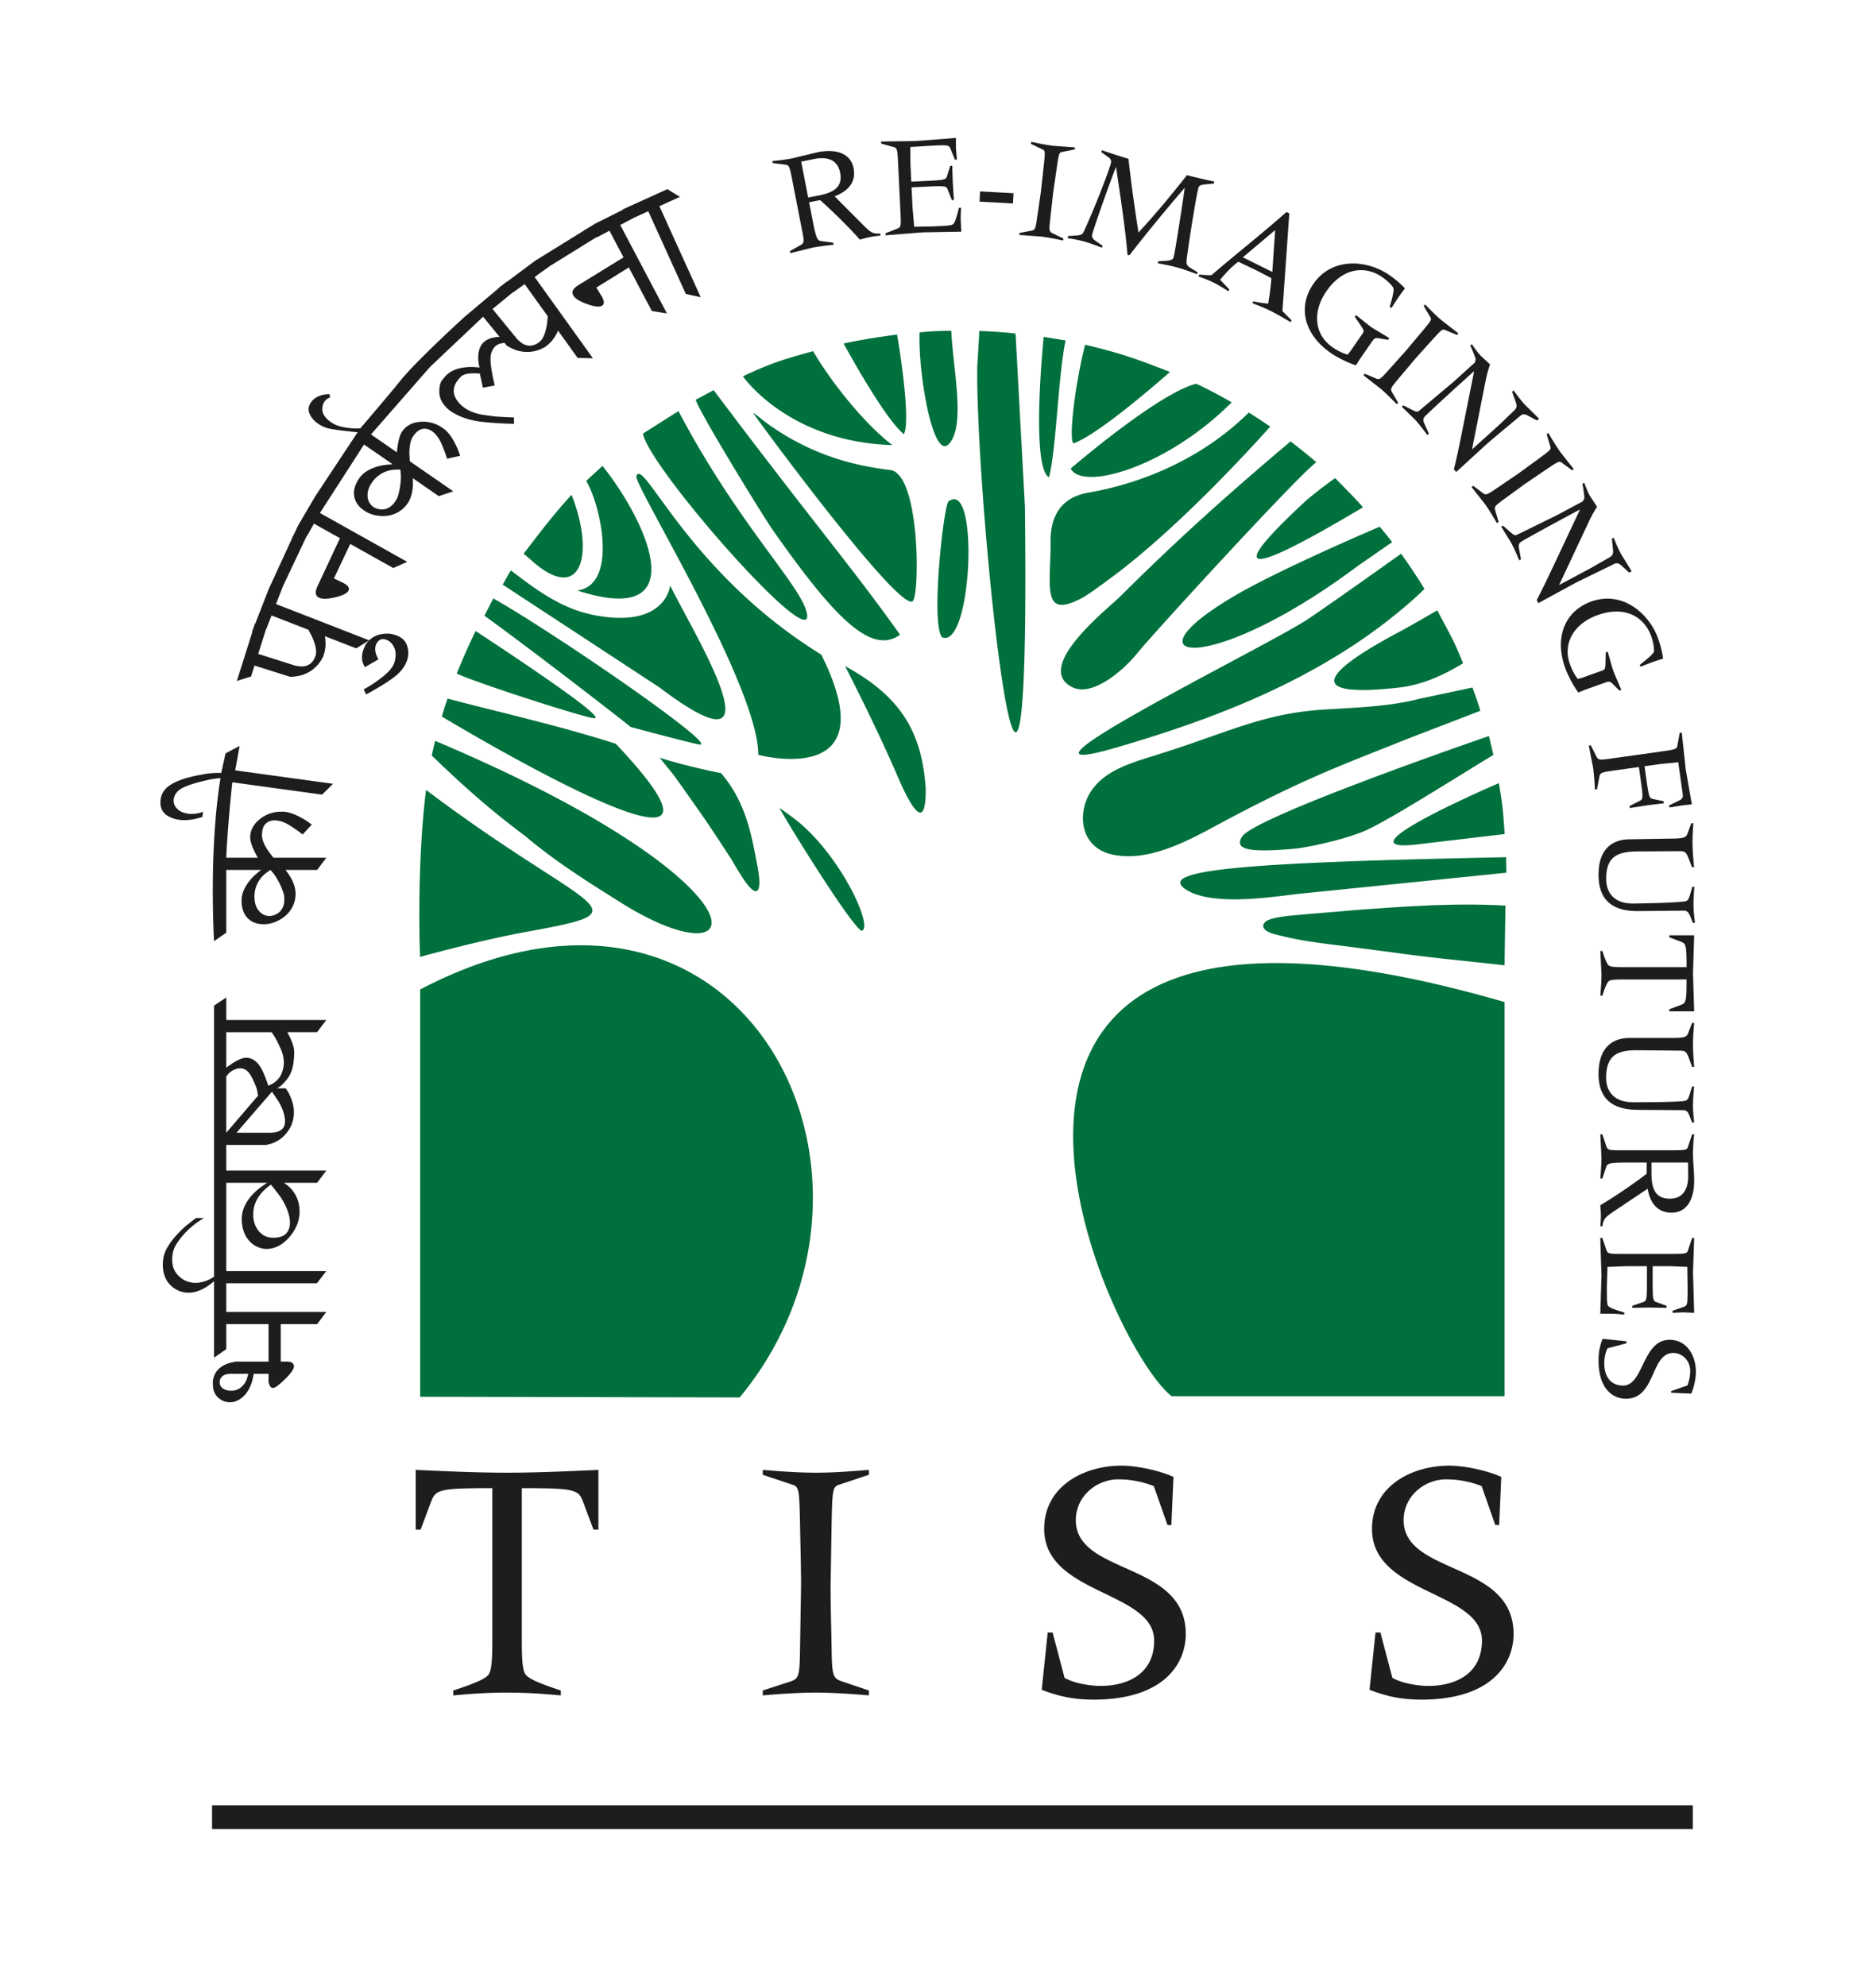 <svg xmlns="http://www.w3.org/2000/svg" width="374" height="396" xmlns:v="https://vecta.io/nano"><g fill="#1d1d1b"><path d="M65.05 203.372H45.108v-4.498l-2.436 1.64v7.162 2.674 8.531 2.705 8.964 1.632 5.522 2.682 10.202 1.637 2.345c-.438.281-.797.484-1.077.609-.906.406-1.78.609-2.624.609-.593 0-1.179-.11-1.756-.329s-1.117-.578-1.615-1.077c-.843-.812-1.266-1.874-1.266-3.186 0-.655.071-1.233.211-1.733s.353-.968.633-1.405c.874-1.405 2.061-2.7 3.559-3.888.469-.375 1.109-.811 1.921-1.311h-1.593l-1.968 1.546c-1.528 1.342-2.716 2.686-3.559 4.028-.719 1.092-1.078 2.341-1.078 3.747 0 1.029.196 1.951.587 2.764s.998 1.483 1.826 2.014a4.97 4.97 0 0 0 2.739.797c1.124 0 2.312-.391 3.56-1.172.407-.248.907-.624 1.5-1.124v3.274 1.644 4.979 3.215 2.124l2.436-1.686v-2.124-2.858h8.431v7.464H47.01c-.839.156-1.478.326-1.912.513-1.307.56-2.131 1.413-2.473 2.562-.125.403-.187.69-.187.862v.58c0 1.119.341 1.996 1.021 2.632a3.42 3.42 0 0 0 2.415.954c.403 0 .774-.062 1.115-.187 1.58-.624 2.679-1.983 3.298-4.075.092-.344.185-.812.278-1.405h2.973v1.687l.19.562c.16.374.383.562.669.562.19 0 .413-.076.668-.231.572-.403 1.272-1.021 2.1-1.857.954-.989 1.432-1.732 1.432-2.228 0-.403-.218-.682-.655-.835-.125-.032-.344-.064-.656-.095h-1.312v-7.464h7.246l1.829-2.437H45.108v-2.854-1.643-1.213h18.068l1.873-2.438H45.108v-2.859-1.638-10.249-2.728-.129h8.178c-1.102.704-1.929 1.327-2.465 1.862-1.748 1.687-2.621 3.467-2.621 5.341 0 1.686.437 3.075 1.311 4.167s2.045 1.702 3.513 1.827c1.75 0 3.303-.789 4.661-2.365s2.037-3.271 2.037-5.082c0-1.75-.546-3.249-1.639-4.498-.318-.375-.821-.796-1.49-1.253h6.628l1.829-2.437H45.108v-2.862-1.634-.615h8.009l1.171-.327c.906-.344 1.656-.812 2.249-1.406.749-.749 1.28-1.522 1.592-2.319a6.68 6.68 0 0 0 .469-2.459c0-1.092-.28-2.231-.844-3.418-.155-.376-.421-.827-.795-1.358H55.23c.319-.188.609-.377.839-.574 1.031-.936 1.718-1.904 2.061-2.903s.516-2.265.516-3.794c0-.687-.25-1.593-.75-2.718l-.603-1.211h5.929l1.828-2.432zm-15.867 71.679c-.342.813-.843 1.421-1.498 1.827-.469.282-.999.422-1.593.422-.656 0-1.201-.148-1.64-.445a1.41 1.41 0 0 1-.656-1.24c0-.5.188-.906.562-1.219s.969-.468 1.78-.468h3.372l-.327 1.123zm5.293-38.284l1.265 1.641c.626.875 1.125 1.795 1.499 2.764s.562 1.827.562 2.577c0 .967-.268 1.716-.802 2.247s-1.367.796-2.498.796-2.051-.38-2.759-1.147-1.123-1.756-1.249-2.973v-.657c0-1.529.594-2.966 1.78-4.31.374-.437.952-.938 1.733-1.498l.469.56zm-9.368-16.868v-2.658-2.587c.281-.405.531-.686.749-.843.656-.53 1.327-.796 2.014-.796.625 0 1.164.243 1.615.726s.961 1.446 1.523 2.881a5.13 5.13 0 0 1 .28.937l.142.89.038-.011-6.361 7.422v-5.961zm10.41-.304c.867 1.497 1.301 2.837 1.301 4.021 0 1.09-.562 1.792-1.684 2.103-.373.094-.935.141-1.682.141h-6.31l7.071-8.18 1.304 1.915zm.597-5.503c-.312.75-.843 1.374-1.594 1.874-.249.157-.592.328-1.029.515l-.234-.703c-.438-1.218-.843-2.154-1.217-2.81s-.812-1.163-1.312-1.522-1.045-.538-1.64-.538c-.405 0-.866.116-1.381.35s-1.116.586-1.804 1.054l-.796.562v-4.211-2.582-.274h9.013l.214.274c.406.594.758 1.195 1.055 1.804l.679 1.476c.344.875.516 1.717.516 2.529-.001.718-.156 1.452-.47 2.202zm-9.81-58.11l17.9 2.461 2.188-2.158-19.506-2.683.883-4.872-2.802 1.487-.866 3.901c-.534-.01-.961-.006-1.279.014a14.78 14.78 0 0 0-2.694.338c-1.225.209-2.365.478-3.42.806-1.317.418-2.364.921-3.138 1.507-.881.667-1.392 1.527-1.537 2.578-.208 1.516.255 2.62 1.389 3.312.7.411 1.468.675 2.304.789.927.128 1.991.069 3.191-.176l1.422-.372.146-1.067c-.401.165-.714.264-.939.296a6.03 6.03 0 0 1-2.093.091c-.278-.039-.575-.111-.892-.217s-.589-.24-.819-.397c-.859-.623-1.229-1.382-1.106-2.279.149-1.083.901-1.91 2.257-2.48s2.937-.975 4.705-1.386c.824-.191 2.363-.337 2.363-.337-2.379 14.562-1.288 32.516-1.288 32.516l2.436-1.687v-12.506h6.933c-.906.718-1.562 1.311-1.968 1.779-1.28 1.469-1.92 2.904-1.92 4.31 0 1.591.453 2.809 1.357 3.653.781.719 1.795 1.079 3.044 1.079a6.12 6.12 0 0 0 2.249-.423c1.312-.53 2.326-1.294 3.045-2.295a5.63 5.63 0 0 0 1.077-3.372c0-1.031-.343-2.139-1.031-3.325-.217-.375-.545-.843-.983-1.406h6.314l1.824-2.436h-10.53c-.53-.656-.92-1.171-1.169-1.546-.75-1.156-1.124-2.123-1.124-2.904 0-1.061.234-1.826.703-2.295s1.077-.703 1.826-.703c.655 0 1.39.188 2.202.562.531.25 1.279.718 2.248 1.405.28.188.655.469 1.124.843l1.826-1.967c-.749-.562-1.358-.968-1.826-1.218-1.405-.812-2.653-1.264-3.747-1.359h-.516c-1.623 0-3.061.509-4.311 1.522s-1.873 2.225-1.873 3.63c0 .625.251 1.483.749 2.576.157.344.407.828.751 1.453h-6.276c0 .003.145-4.875 1.197-15.042zm6.017 18.747c.343-.375.874-.797 1.591-1.266.375.406.656.749.844 1.031a12.85 12.85 0 0 1 1.498 2.857c.189.469.305.819.352 1.055s.07.584.07 1.053c0 .718-.188 1.359-.562 1.919s-.953.954-1.733 1.172c-.25.063-.452.094-.608.094-.873 0-1.6-.352-2.179-1.054s-.866-1.631-.866-2.786a5.82 5.82 0 0 1 1.593-4.075zm74.314-131.426l2.602-1.182 7.488 16.493 2.975.659-8.244-18.158 4.094-1.859-2.5-1.541-8.956 4.067.081.048-5.522 2.76-1.708 1.055-.603.318.05.026-9.689 5.994-5.674 4.229-.067-.019-.654.536-.819.589.07.024-6.948 5.841s-9.671 8.815-12.81 12.744c-1.934 2.42-7.969 9.485-7.969 9.485l-.885.028c-.825-.016-1.669-.106-2.532-.273-.547-.114-1.036-.263-1.469-.445s-.882-.458-1.348-.828c-.489-.387-.849-.801-1.078-1.241s-.312-.915-.248-1.421.22-.921.473-1.239c.194-.245.426-.438.699-.582a1.21 1.21 0 0 1 .351-.141l-.113-.687c-.576.023-1.015.073-1.317.153-.973.224-1.722.667-2.245 1.328-.562.71-.727 1.436-.497 2.176s.726 1.411 1.484 2.011a6.21 6.21 0 0 0 2.745 1.249c1.024.192 2.491.388 4.403.587.274.045.636.07 1.053.082l-8.437 12.75-3.436 5.851-.859 1.818-.333.596.055-.005-4.726 10.274-2.673 6.863-.065.02-.615 1.73.075-.018-3.074 9.722 2.83-.875.692-2.188 7.146 2.259c.938-.063 1.677-.174 2.218-.331a6.92 6.92 0 0 0 3.865-2.904c.086-.169.229-.419.433-.748l.212-.67c.254-.804.339-1.693.255-2.669-.004-.225-.053-.499-.124-.8l6.27 2.439 2.572-1.594c-.299.297-.572.628-.791 1.028l-.237.559c-.403.948-.493 1.86-.272 2.736.081.271.235.608.462 1.01l2.694-1.553c-.233-.438-.387-.775-.462-1.01-.241-.748-.239-1.408.005-1.983.036-.086.145-.262.325-.523.444-.558 1.048-.674 1.81-.351.646.274 1.136.788 1.474 1.542s.372 1.651.103 2.691c-.02.126-.078.306-.176.535-.281.66-.809 1.335-1.583 2.025-.28.254-.736.62-1.369 1.098s-1.295.925-1.988 1.343c-.244.167-.605.371-1.084.608l.479 1.018c.572-.3 1.042-.559 1.409-.775a43.68 43.68 0 0 0 3.639-2.27c1.459-1.008 2.444-2.117 2.957-3.323.488-1.151.542-2.282.156-3.396-.283-.865-.918-1.508-1.905-1.928-1.132-.481-2.334-.56-3.604-.234a4.38 4.38 0 0 0-2.027 1.141l-18.579-7.231 1.403-3.604 4.695-9.933.073-.006 1.395-2.493 5.184 2.903-4.484 9.587c-.547 1.159-.44 1.917.321 2.278.623.293 1.648.278 3.079-.048s2.332-.728 2.698-1.211c.435-.624.043-1.224-1.171-1.797l-1.651-.78 3.254-6.885 8.574 4.802 2.787-1.231-17.4-9.743 8.791-13.654 5.703 3.94c-1.153.077-2.03.192-2.63.346-1.889.479-3.23 1.297-4.03 2.453-.906 1.31-1.226 2.569-.96 3.778.234 1.036.866 1.907 1.893 2.617a6.09 6.09 0 0 0 2.089.931c1.381.31 2.649.257 3.811-.157s2.093-1.134 2.803-2.161c.586-.848.934-1.954 1.044-3.322.032-.433.028-1.003-.011-1.716l5.195 3.591 2.884-.967-8.662-5.986c-.063-.841-.091-1.487-.082-1.937.04-1.376.282-2.385.727-3.028.604-.872 1.23-1.37 1.882-1.488s1.286.035 1.903.46c.539.373 1.035.944 1.491 1.714.294.509.645 1.319 1.05 2.434.125.313.273.758.446 1.332l2.62-.579c-.297-.889-.567-1.569-.811-2.041-.693-1.466-1.463-2.548-2.31-3.248l-.424-.293c-1.335-.923-2.806-1.322-4.411-1.199s-2.806.766-3.604 1.922c-.355.514-.639 1.363-.849 2.544-.067.373-.137.912-.21 1.621l-5.162-3.568 11.749-13.436L96.31 63.152l3.288 4.016c-.08.001-.167.002-.229.008-1.325.082-2.321.452-2.987 1.111-.712.703-1.059 1.75-1.044 3.141-.002.441.082 1.062.254 1.856-1.036-.115-1.854-.143-2.449-.079-1.835.145-3.218.677-4.149 1.6-.2.198-.489.539-.866 1.022s-.559 1.279-.541 2.384.487 2.125 1.412 3.059c.551.557 1.327 1.076 2.331 1.557s2.179.85 3.526 1.101c1.017.185 2.574.338 4.674.462.706.049 1.689.087 2.949.119l-.027-1.293-.796-.005-2.784-.152c-2.012-.256-3.116-.418-3.314-.486-1.613-.385-2.87-1.036-3.773-1.948-1.804-1.825-1.765-3.671.122-5.538.401-.395 1.152-.612 2.256-.65.333-.021.829-.006 1.491.04l.615 2.819 2.353-.418-.388-1.79c-.279-1.437-.428-2.542-.445-3.315-.021-.595.056-1.119.224-1.572s.386-.809.651-1.073c.443-.439 1.053-.689 1.826-.752.027-.001.067 0 .098-.001l.471.576c.819.459 1.499.771 2.038.935 1.639.474 3.247.368 4.825-.318.164-.095.421-.225.771-.39l.543-.444c.652-.535 1.21-1.233 1.674-2.097.118-.188.227-.443.33-.731l3.919 5.461 3.045.068-11.624-16.204 3.067-2.201 9.261-5.73.065.034 2.525-1.333 2.808 5.317-9.019 5.548c-1.089.674-1.411 1.369-.969 2.086.362.585 1.232 1.13 2.61 1.635s2.352.658 2.922.451c.704-.288.702-1.002-.005-2.145l-.961-1.554 6.481-4.011 4.587 8.69 3.008.481-9.308-17.636 2.969-1.567.015.007zM61.48 125.575c.445.812.761 1.441.94 1.885.566 1.424.73 2.507.495 3.252-.395 1.25-1.178 1.968-2.35 2.154-.375.046-.92.005-1.633-.123l-7.458-2.358 1.58-4.996.044-.012 1.037-2.662 7.345 2.86zm18.332-31.938c.076.547.112.99.107 1.327.008 1.032-.122 2.099-.392 3.203-.112.492-.216.846-.311 1.066s-.274.521-.542.908c-.407.591-.926 1.011-1.554 1.259s-1.326.242-2.091-.021a2.61 2.61 0 0 1-.555-.27c-.719-.497-1.116-1.198-1.193-2.105s.215-1.835.873-2.786a5.82 5.82 0 0 1 3.626-2.447c.499-.111 1.174-.158 2.032-.134zM109.2 63.063c-.071.917-.151 1.612-.242 2.081-.306 1.501-.759 2.498-1.362 2.993-1.015.832-2.063 1.004-3.147.52-.339-.167-.771-.499-1.299-.996l-4.957-6.051 4.041-3.309.042.015 2.321-1.667 4.603 6.414zm62.283-18.8l-5.097-5.126c2.549-.941 4.342-2.716 3.779-5.605-.557-2.862-3.318-3.928-7.095-3.194l-5.107 1.232c-1.545.3-2.912.447-3.993.539l.078.402 2.56.333c.667.078.793.261 1.317 2.95l2.017 10.36c.429 2.203.336 2.34-.415 2.753l-2.059 1.173.079.399 4.447-1.103c1.001-.195 2.941-.453 4.193-.579l-.077-.4-2.44-.327c-.793-.113-1.002-.726-1.727-4.446l-.639-3.291 2.202-.429c2.224 1.972 5.484 5.139 7.918 7.874.705-.197 1.408-.393 2.096-.526.657-.128 1.356-.205 2.024-.275l-.078-.402c-1.656.027-1.838-.146-3.983-2.312zm-8.417-5.252l-1.947.378-1.392-7.154 2.627-.541c2.689-.524 4.646.224 5.137 2.742.613 3.148-1.764 4.057-4.425 4.575zm28.52 2.398l-.407.019c-.441 1.743-.717 2.69-1.045 3.145-.275.364-.71.414-3.826.563l-4.055.079-.334-3.896-.19-3.961 3.029-.145c3.523-.171 3.876-.128 4.14.5l.864 2.177.408-.02-.229-3.521-.1-3.294-.408.021-.658 2.104c-.201.653-.548.728-4.071.897l-3.03.146-.173-3.582-.013-3.328 4.103-.256c3.35-.161 3.583-.172 3.912.63l.863 2.147.407-.02-.188-2.093-.02-2.219-8.057.622-6.854.097.02.408 2.485.697c.651.173.748.374.88 3.111l.508 10.542c.107 2.242-.002 2.364-.806 2.666l-2.206.866.02.407 7.444-.592 7.643-.134-.107-2.214c-.042-.843.034-1.723.051-2.569zm10.363-.844l-6.667-.364.111-2.037 6.667.364zm7.415 3.186l.574-5.189.755-5.224c.403-2.71.462-2.938 1.034-3.041l2.532-.501.052-.404-4.339-.32c-1.62-.207-3.022-.502-4.396-.795l-.051.406 2.325 1.12c.528.244.527.478.238 3.205l-.581 5.245-.755 5.224c-.312 2.224-.421 2.387-1.173 2.526l-2.319.439-.051.405 4.454.332c1.272.163 2.935.492 4.28.781l.051-.405-2.13-1.035c-.689-.353-.754-.538-.5-2.769zm27.204 8.108c.186-1.855 1.813-12.45 2.354-14.387.142-.506.412-.611 1.689-.74l1.369-.131.109-.393a136.81 136.81 0 0 1-5.454-1.281c-3.085 3.892-6.253 7.759-9.671 11.436-.75-4.902-1.473-9.796-1.982-14.69a126.49 126.49 0 0 1-5.302-1.722l-.108.393 1.436 1.037c.479.346.589.709.447 1.214-.581 2.079-3.325 9.091-5.251 13.276-.398.888-.55.997-1.635 1.087l-1.639.118-.108.393c1.126.193 2.253.388 3.348.693 1.207.337 2.355.778 3.531 1.228l.11-.393-1.318-.913c-.709-.501-.891-.824-.711-1.47.525-1.882 3.271-9.652 4.671-13.256l.056.016c.84 5.773 1.771 11.542 2.274 17.435l.366.102c3.541-4.55 7.024-8.786 10.977-13.402l.057.015c-.188 1.431-1.848 12.471-2.24 13.875-.069.252-.453.54-1.502.61l-1.51.092-.108.394c1.321.249 2.646.497 3.966.865s2.608.85 3.868 1.322l.109-.393-1.399-.845c-.62-.384-.901-.675-.799-1.585z"/><path d="M257.035 42.559l-.574-.286c-4.214 3.766-10.017 8.368-14.946 12.591-.795.027-1.669-.049-2.412-.125l-.182.366c1.018.375 2.035.751 3.002 1.23 1.044.52 2.009 1.13 2.975 1.74l.182-.365-1.842-1.925c1.092-1.28 2.274-2.613 3.641-3.594l3.29 1.57c1.097.544 2.206 1.128 3.288 1.7-.022.963-.407 3.832-.639 5.084-.938-.075-2.23-.294-2.96-.463l-.183.366c1.228.479 2.428.946 3.604 1.53 1.383.687 2.688 1.465 4.019 2.257l.182-.365-1.815-1.847 1.37-19.464zm-3.386 11.662l-5.874-2.919 6.439-5.425-.565 8.344zm21.08 13.205l2.008.324.232-.336-3.324-2.009c-1.151-.794-2.204-1.733-3.322-2.576l-.232.335 1.06 1.545c.798 1.152.795 1.363.53 1.747l-2.351 3.407c-.115.168-.388.511-.66.854-1.038-.291-2.032-.8-3.04-1.495-3.575-2.466-4.054-7.009-1.207-11.137 3.312-4.798 7.772-5.156 11.154-2.822.936.646 2.227 1.855 2.252 2.332.045.705-.409 2.339-.785 3.602l.336.231 1.393-2.118c.413-.6.867-1.208 1.322-1.814-.884-.929-1.855-1.778-3.175-2.688-4.247-2.929-11.302-3.688-15.093 1.807-3.112 4.51-1.953 10.019 3.517 13.792 1.607 1.11 3.863 2.1 4.975 2.44l.696-1.112 2.549-3.695c.347-.505.582-.696 1.165-.614zm3.93 8.247l3.358-3.996 3.528-3.926c1.843-2.029 2.018-2.186 2.551-1.954l2.384.99.268-.308-3.432-2.676c-1.231-1.071-2.233-2.096-3.213-3.102l-.268.309 1.312 2.223c.303.496.172.69-1.583 2.797l-3.396 4.039-3.528 3.925c-1.495 1.676-1.676 1.75-2.38 1.448l-2.173-.923-.268.308 3.519 2.75c.97.842 2.169 2.04 3.128 3.027l.267-.309-1.197-2.045c-.377-.675-.328-.865 1.123-2.577zm24.506 7.181c.408-.331.819-.31 1.423.01l1.828.98.411-.373-2.83-2.785c-.803-.887-1.537-1.874-2.252-2.838l-.303.273.706 1.955c.308.862.291 1.191-.276 1.781l-3.079 2.941-5.232 4.729-.084-.004 2.688-13.548a23.29 23.29 0 0 1 .891-3.318l-1.933-1.791c-.624-.691-1.163-1.462-1.703-2.232l-.302.274c.409.887.777 1.773 1.081 2.717l-.179.672-4.283 3.87-6.898 5.8c-.215.155-.585.136-.967-.069l-2.111-1.077-.304.273 2.675 2.613c.86.951 1.652 2.002 2.427 3.033l.303-.274-.836-1.838c-.373-.803-.336-1.111-.049-1.489.354-.436 4.574-4.33 7.43-6.91l2.422-2.188.04.044-1.938 9.726c-.661 3.269-1.281 6.539-2.084 9.78l.469.519 5.8-5.32c1.253-1.133 5.238-4.419 7.049-5.936zm-3.362 16.709l4.219-3.076 4.366-2.966c2.275-1.527 2.481-1.639 2.943-1.286l2.078 1.533.334-.235-2.691-3.419c-.94-1.335-1.667-2.57-2.376-3.782l-.333.234.74 2.473c.177.554.002.712-2.205 2.338l-4.267 3.108-4.366 2.966c-1.854 1.268-2.046 1.297-2.656.835l-1.888-1.417-.334.235 2.757 3.514c.738 1.049 1.616 2.499 2.31 3.686l.334-.233-.672-2.273c-.205-.747-.113-.919 1.707-2.235zm22.07 12.858c.475-.222.869-.104 1.379.353l1.54 1.392.488-.262-2.078-3.382c-.565-1.054-1.041-2.189-1.503-3.298l-.36.19.216 2.067c.09.912-.004 1.228-.697 1.664l-3.696 2.114-6.222 3.333-.079-.024 5.87-12.508c.492-1.057 1.025-2.038 1.662-3.008l-1.444-2.203c-.441-.822-.778-1.7-1.116-2.578l-.36.192c.184.961.328 1.908.396 2.898l-.336.609-5.09 2.727-8.094 3.974c-.245.099-.6-.009-.922-.3l-1.792-1.555-.359.193 1.969 3.181c.606 1.131 1.122 2.343 1.626 3.529l.36-.194-.37-1.985c-.168-.87-.058-1.16.312-1.458.447-.339 5.483-3.104 8.875-4.922l2.88-1.542.027.051-4.222 8.978c-1.428 3.015-2.816 6.041-4.376 8.996l.33.616 6.913-3.771c1.49-.797 6.15-3.029 8.273-4.067zm-.473 23.832l1.441 1.435.384-.137-1.522-3.572c-.471-1.318-.777-2.695-1.192-4.032l-.385.137-.043 1.873c-.025 1.403-.152 1.571-.591 1.728l-3.898 1.392c-.191.068-.613.188-1.035.309-.673-.844-1.182-1.838-1.595-2.991-1.461-4.091.806-8.058 5.527-9.744 5.491-1.962 9.32.354 10.703 4.226.384 1.07.724 2.806.466 3.207-.375.598-1.698 1.659-2.742 2.465l.139.385 2.367-.907c.688-.245 1.41-.472 2.135-.7-.175-1.271-.469-2.528-1.009-4.038-1.735-4.859-7.019-9.596-13.305-7.351-5.161 1.844-7.44 6.991-5.204 13.251.656 1.839 1.91 3.96 2.612 4.886l1.216-.496 4.228-1.51c.576-.207.88-.222 1.303.184zm-.125 17.454l5.456-.766.357 2.54c.491 3.493.481 3.847-.12 4.168l-2.089 1.059.057.403 3.485-.546 3.27-.401-.057-.406-2.154-.463c-.669-.142-.775-.479-1.266-3.972l-.356-2.541 3.232-.454 3.483-.342.849 6.032c.114.809.166 1.184-.659 1.594l-2.011.989.059.405 2.443-.401 2.029-.227-1.225-7.04-.787-7.279-.405.057-.466 2.538c-.112.664-.304.779-3.016 1.16l-10.449 1.468c-2.224.312-2.355.213-2.728-.558l-1.064-2.118-.403.056.835 4.27c.239 1.703.294 2.931.398 4.506l.403-.057.438-2.328c.169-.907.24-1.034 2.461-1.346zm15.904 10.438l-.782 2.111c-.308.821-.89.918-3.337.957l-8.191.132c-4.46.071-6.249 3.045-6.182 7.272.069 4.343 2.213 7.077 7.868 7.045l9.212-.09c.613.02.912.424 1.215 1.176l.516 1.275.408-.007c-.135-1.167-.27-2.303-.287-3.41-.021-1.283.076-2.537.172-3.792l-.408.009-.47 1.611c-.221.791-.476 1.234-1 1.299-2.008.266-6.641.369-10.227.427-3.498.056-5.422-1.75-5.471-4.81-.074-4.635 2.359-5.521 6.092-5.579l8.716-.053c1.022.042 1.172.273 1.78 1.866l.518 1.333.407-.007c-.141-1.544-.282-3.058-.307-4.603-.021-1.37.073-2.741.166-4.17l-.408.008zm-4.386 22.344v.409l2.331.875c.991.379 1.108.7 1.108 5.072h-12.709c-1.458 0-2.216-.059-2.624-.233-.379-.146-.729-.787-1.457-3.003h-.408l.233 4.459c0 1.808-.116 3.091-.233 4.462h.408c.729-2.217 1.078-2.829 1.457-3.003.408-.175 1.166-.233 2.624-.233h12.709c0 4.373-.117 4.693-1.108 5.072l-2.331.874v.409h4.955l-.232-7.581.232-7.579h-4.955zm4.547 17.466l-.816 2.097c-.321.817-.903.904-3.353.904h-8.191c-4.459 0-6.295 2.944-6.295 7.171 0 4.342 2.099 7.112 7.754 7.17l9.21.059c.612.029.904.437 1.195 1.195l.496 1.283h.408c-.117-1.167-.232-2.304-.232-3.412 0-1.282.115-2.536.232-3.789h-.408l-.496 1.604c-.233.786-.495 1.223-1.02 1.282-2.012.233-6.646.262-10.232.262-3.497 0-5.391-1.837-5.391-4.897 0-4.634 2.447-5.479 6.179-5.479l8.715.087c1.021.059 1.166.292 1.749 1.896l.496 1.341h.408c-.117-1.547-.232-3.062-.232-4.607 0-1.37.115-2.739.232-4.167h-.408zm0 22.221l-.816 2.449c-.204.641-.408.728-3.147.728h-10.553c-2.244 0-2.36-.116-2.622-.932l-.759-2.245h-.408l.233 4.577c0 1.02-.116 2.973-.233 4.226h.408l.786-2.333c.263-.756.904-.845 4.693-.845h3.352v2.246c-2.36 1.807-6.092 4.401-9.239 6.267.058.729.117 1.457.117 2.157 0 .671-.06 1.37-.117 2.041h.408c.292-1.633.496-1.778 3.031-3.47l6.006-4.022c.437 2.682 1.836 4.78 4.779 4.78 2.915 0 4.489-2.506 4.489-6.354 0-2.069-.232-3.731-.232-5.245 0-1.575.115-2.945.232-4.024h-.408zm-4.459 12.826c-3.207 0-3.644-2.507-3.644-5.218v-1.983h7.286l.029 2.682c.001 2.741-1.108 4.519-3.671 4.519zm4.459 7.84l-.816 2.448c-.204.643-.408.729-3.147.729h-10.553c-2.244 0-2.36-.117-2.622-.934l-.759-2.243h-.408l.233 7.462-.233 7.636h2.216c.845 0 1.719.117 2.564.176v-.409c-1.72-.524-2.652-.845-3.09-1.194-.35-.292-.379-.729-.379-3.848l.117-4.052 3.904-.146h3.965v3.031c0 3.527-.059 3.877-.699 4.109l-2.215.758v.408l3.526-.058 3.295.058v-.408l-2.07-.758c-.641-.232-.699-.582-.699-4.109v-3.031h3.586l3.322.146.059 4.11c0 3.352 0 3.584-.816 3.877l-2.186.758v.408l2.098-.088 2.216.088-.232-8.074.232-6.85h-.409zm-4.489 20.307c-5.479 0-5.13 9.121-9.269 9.121-2.712 0-3.761-2.127-3.761-4.46 0-.729.175-2.098.67-2.973l3.761-.991v-.407l-4.751-.495a11.09 11.09 0 0 0-.816 4.312c0 5.744 2.915 7.639 5.451 7.639 6.033 0 4.867-9.124 9.443-9.124 1.953 0 3.382 1.69 3.382 3.527 0 .989-.176 1.953-.555 2.944l-3.235 1.135v.321l3.994.175c.554-1.223.933-3.09.933-4.314 0-3.148-1.72-6.41-5.247-6.41zM82.879 293.081c6.093.28 12.116.561 18.21.561s12.117-.28 18.21-.561v11.907h-.98l-2.102-5.604c-.911-2.381-1.682-2.661-12.187-2.661v30.538c0 3.502.141 5.322.56 6.304.421.912 1.891 1.752 7.215 3.503v.98c-3.292-.279-6.375-.56-10.716-.56s-7.425.28-10.718.56v-.98c5.324-1.751 6.865-2.591 7.215-3.503.421-.981.562-2.802.562-6.304v-30.538c-10.507 0-11.277.28-12.188 2.661l-2.102 5.604h-.979v-11.907zm69.187 43.986l5.393-1.751c1.751-.562 1.961-.979 2.031-6.374l.209-12.678c0-4.203-.14-8.475-.209-12.677-.141-6.585-.211-7.146-1.542-7.565l-5.882-1.961v-.98c3.36.28 6.793.561 10.715.561 3.502 0 6.935-.28 10.436-.561v.98l-5.883 1.961c-1.33.42-1.401.98-1.54 7.565l-.21 12.677c0 4.203.14 8.475.21 12.538.068 5.394.279 5.814 2.03 6.445l5.393 1.819v.98c-3.291-.279-7.354-.56-10.436-.56-3.502 0-7.564.28-10.715.56v-.979zm56.803-11.558h.981l2.381 9.037c2.102 1.19 5.394 1.61 7.144 1.61 5.604 0 10.717-2.521 10.717-9.034 0-9.946-21.923-9.106-21.923-22.275 0-8.475 7.845-12.607 15.409-12.607 2.942 0 7.424.911 10.366 2.242l-.421 9.596h-.771l-2.731-7.773c-2.381-.91-4.691-1.331-7.073-1.331-4.414 0-8.476 3.433-8.476 8.124 0 10.996 21.924 8.195 21.924 22.693 0 6.094-4.554 13.1-18.351 13.1-3.362 0-6.375-.422-10.367-1.961l1.191-11.421zm65.352.002h.98l2.381 9.037c2.102 1.188 5.394 1.61 7.145 1.61 5.604 0 10.717-2.521 10.717-9.035 0-9.946-21.923-9.106-21.923-22.274 0-8.475 7.845-12.607 15.41-12.607 2.94 0 7.423.91 10.365 2.241l-.422 9.597h-.77l-2.731-7.775c-2.381-.91-4.692-1.33-7.074-1.33-4.412 0-8.475 3.432-8.475 8.123 0 10.997 21.923 8.195 21.923 22.693 0 6.094-4.554 13.1-18.351 13.1-3.363 0-6.374-.42-10.367-1.961l1.192-11.419zM42.275 359.968h295.203v4.721H42.275z"/></g><path fill-rule="evenodd" fill="#00703c" d="M83.762 278.501v-81.205c64.488-33.76 100.103 37.287 63.701 81.342l-63.701-.137zm216.555-104.484l-41.16 4.181c-4.783.521-14.76 2.183-20.782.106-1.218-.421-4.968-2.183-1.896-3.442l.066-.028c5.125-2.224 26.554-3.163 63.725-3.916l.047 3.099zm-.184 6.551c-10.186-.544-19.112.127-28.559.784l-11.671.979c-2.214.236-4.701.311-6.833 1.026-.845.28-1.652 1.088-.981 1.882.681.814 2.278 1.088 3.236 1.331 4.551 1.16 9.3 1.635 13.942 2.234l8.085 1.058c8.991 1.266 16.204 1.851 22.592 2.618l.189-11.912zm-.185 19.233c-126.656-36.726-79.833 68.067-66.377 78.585h66.373v-76.111l.004-2.474zm-216.2-8.999c8.332-2.289 16.01-4.053 20.704-4.907 25.21-4.584 13.658-3.38-19.513-28.392-1.96 15.675-1.191 33.299-1.191 33.299zm2.327-40.172c7.571 7.382 13.204 12.013 18.63 16.071 6.614 5.592 14.141 10.145 18.705 13.046 27.341 17.312 31.19-3.371-36.654-32.022-.219.842-.681 2.905-.681 2.905zm2.016-7.756c.548-1.87.499-1.762 1.143-3.587 8.868 2.392 22.127 5.333 33.538 9.019 33.963 35.999-34.681-5.432-34.681-5.432zm2.97-8.582c3.164 1.622 25.045 8.684 27.313 8.91 3.076.308-14.333-11.315-23.543-17.378-1.954 3.915-3.77 8.468-3.77 8.468zm5.507-11.522c.329-.566 1.448-2.891 1.783-3.453 12.238 6.933 44.219 28.936 41.264 29.155-.654.048-14.166-3.596-13.919-3.527s-19.506-15.266-29.128-22.175h0zm3.638-6.205c.794-1.26.821-1.6 1.663-2.821 5.635 4.366 10.518 7.762 16.752 8.937 14.212 2.677 14.982-5.938 14.982-5.938 4.331 8.997 23.621 39.834-2.156 20.306l-31.241-20.484zm5.573-4.987c10.019 9.169 12.934-.876 8.164-12.917-3.686 4.051-6.008 7.122-9.543 11.739l1.379 1.178zm14.34-18.669c9.121 11.429 18.369 32.367-5.02 24.84 8.194-1.16 4.653-17.073 1.77-21.854 0-.001 1.006-.952 3.25-2.986zm43.62 37.624c13.364 26.808-12.188 20.063-12.57 19.978.089-13.648-24.854-53.869-24.303-55.546 1.349-4.099 10.255 19.139 36.873 35.568zm-35.555-44.079c1.152 6.845 35.265 45.502 32.593 35.477-1.499-5.614-13.851-17.778-25.517-39.964l-7.076 4.487zm10.524-6.75c.513 2.213 13.46 23.28 15.331 25.947 12.41 17.698 19.688 25.009 25.391 20.91-9.09-12.87-17.925-23.146-37.152-48.768l-3.57 1.911zm9.401-4.666c5.536-2.61 7.993-3.365 13.991-5.014 3.391 5.801 9.956 14.263 15.8 18.724-20.764-.616-29.791-13.71-29.791-13.71zm20.081-6.543c3.791-.807 6.888-1.28 10.645-1.789.089.308 2.895 16.95 1.361 19.868-3.965-3.189-12.006-18.079-12.006-18.079zm15.141-2.226c2.596-.241 3.667-.268 6.315-.319.35 7.642 2.929 19.028-.503 22.605-3.22 3.352-6.217-14.902-5.799-22.476l-.013.19zm11.899-.267c-.062 1.755-.403 7.218-.403 7.218-.339 28.012 10.682 131.066 9.505 27.849l-1.872-34.562c-3.794-.445-7.23-.505-7.23-.505zm17.207 1.877c-1.488 7.124-1.81 21.086-3.284 27.302-2.347-1.127-2.521-12.569-1.088-28.017a530.92 530.92 0 0 0 4.372.715zm3.89.862c-2.066 8.109-3.329 19.219-2.289 19.668 4.69-1.774 14.49-10.129 19.208-14.236h0c-6.562-2.599-10.134-3.831-16.919-5.432h0zm22.455 7.91c2.81 1.355 3.973 1.981 6.771 3.571-12.893 12.924-29.732 17.745-32.101 13.202 0 0 17.392-14.985 25.031-16.913l.299.14zm10.176 5.608c-14.131 13.942-31.878 15.821-32.692 16.108-.746.262-6.895 1.138-6.815 9.538.011 9.397-1.909 15.8 6.597 11.147 1.615-1.002 3.346-2.292 5.228-3.675 12.975-9.551 27.061-24.847 31.957-30.312-1.398-.97-2.828-1.899-4.275-2.806h0zm8.331 5.748c-12.602 10.654-22.66 19.645-33.996 30.963-2.344 2.34-17.411 14.094-9.521 18.048 4.058 2.034 10.329-3.508 12.848-6.649 3.072-3.825 31.882-35.269 35.799-38.206-2.102-1.832-5.13-4.156-5.13-4.156zm14.429 13.188c-1.115.447-38.536 23.772-11.229-1.483 3.507-2.912 5.696-4.368 5.696-4.368s5.392 5.426 5.533 5.851zm5.819 6.907l-6.982 4.841c-29.709 22.224-47.729 19.177-23.571 5.375 9.437-5.389 28.08-13.296 28.08-13.296s1.672 1.981 2.473 3.08zm1.786 2.301c1.793 2.513 3.086 4.434 4.653 7.019-1.389 1.432-4.592 4.285-8.41 7.175-16.177 12.249-35.2 19.261-53.009 24.458-27.509 8.029 29.048-19.682 37.995-25.474 6.171-4.151 18.771-13.178 18.771-13.178zm-.646 15.742c-16.98 9.079-16.882 12.874.188 10.955 4.324-.486 8.57-2.243 12.803-4.845-1.934-4.896-2.778-6.032-5.129-10.565 0-.002-4.711 2.769-7.862 4.455zm14.866 10.944l-10.634 2.261c-6.173 1.605-13.2 1.747-19.283 2.154-12.153.812-19.112 4.703-33.309 9.103-4.975 1.543-10.018 3.026-12.759 7.091-2.897 4.303-2.337 11.3 4.253 12.703 6.635 1.415 13.881-2.137 19.67-5.268 18.306-9.903 25.778-12.454 38.906-17.731l14.732-5.674c-.601-2.104-1.576-4.639-1.576-4.639zm3.281 9.672c.359 1.372.599 2.46.899 3.757-10.812 6.612-20.097 12.519-25.113 14.913-3.477 1.658-10.545 3.278-14.202 3.772-9.765.887-12.301.146-10.822-2.347 2.371-4.002 49.238-20.095 49.238-20.095zm1.995 9.388c.767 4.722.807 5.269 1.149 10.159l-16.276 1.919c-19.303 2.676 15.127-12.078 15.127-12.078zm-130.344-23.337c3.634 7.104 7.103 14.273 10.073 21.052h0c2.518 5.974 6.076 13.07 6.004 3.379-.77-11.634-5.255-18.495-16.077-24.431h0zm3.38 52.766c2.254-.92-4.394-15.157-13.122-22.053h0c-1.071-.833-2.187-1.641-3.347-2.428 1.709 3.208 15.028 24.669 16.469 24.481h0zm-28.111-31.422c5.396 6.25 6.292 13.794 7.26 18.543h0c.894 4.578.35 7.421-3.062 2.162h0l-.004-.007a93.84 93.84 0 0 1-2.151-3.553c-4.779-7.333-4.779-7.333-11.445-16.726l-2.836-3.488c5.796 1.832 12.238 3.069 12.238 3.069zm45.402-54.209c6.156-4.51 4.599 29.728-1.368 27.096-2.309-3.108.496-27.259 1.368-27.096zm-7.218 19.947c1.478-.966 1.547-25.456-4.465-26.179-6.642-.801-15.223-2.686-24.272-9.111-.883-.628-2.997-2.378-3.038-2.256s28.826 39.471 31.775 37.546z"/></svg>